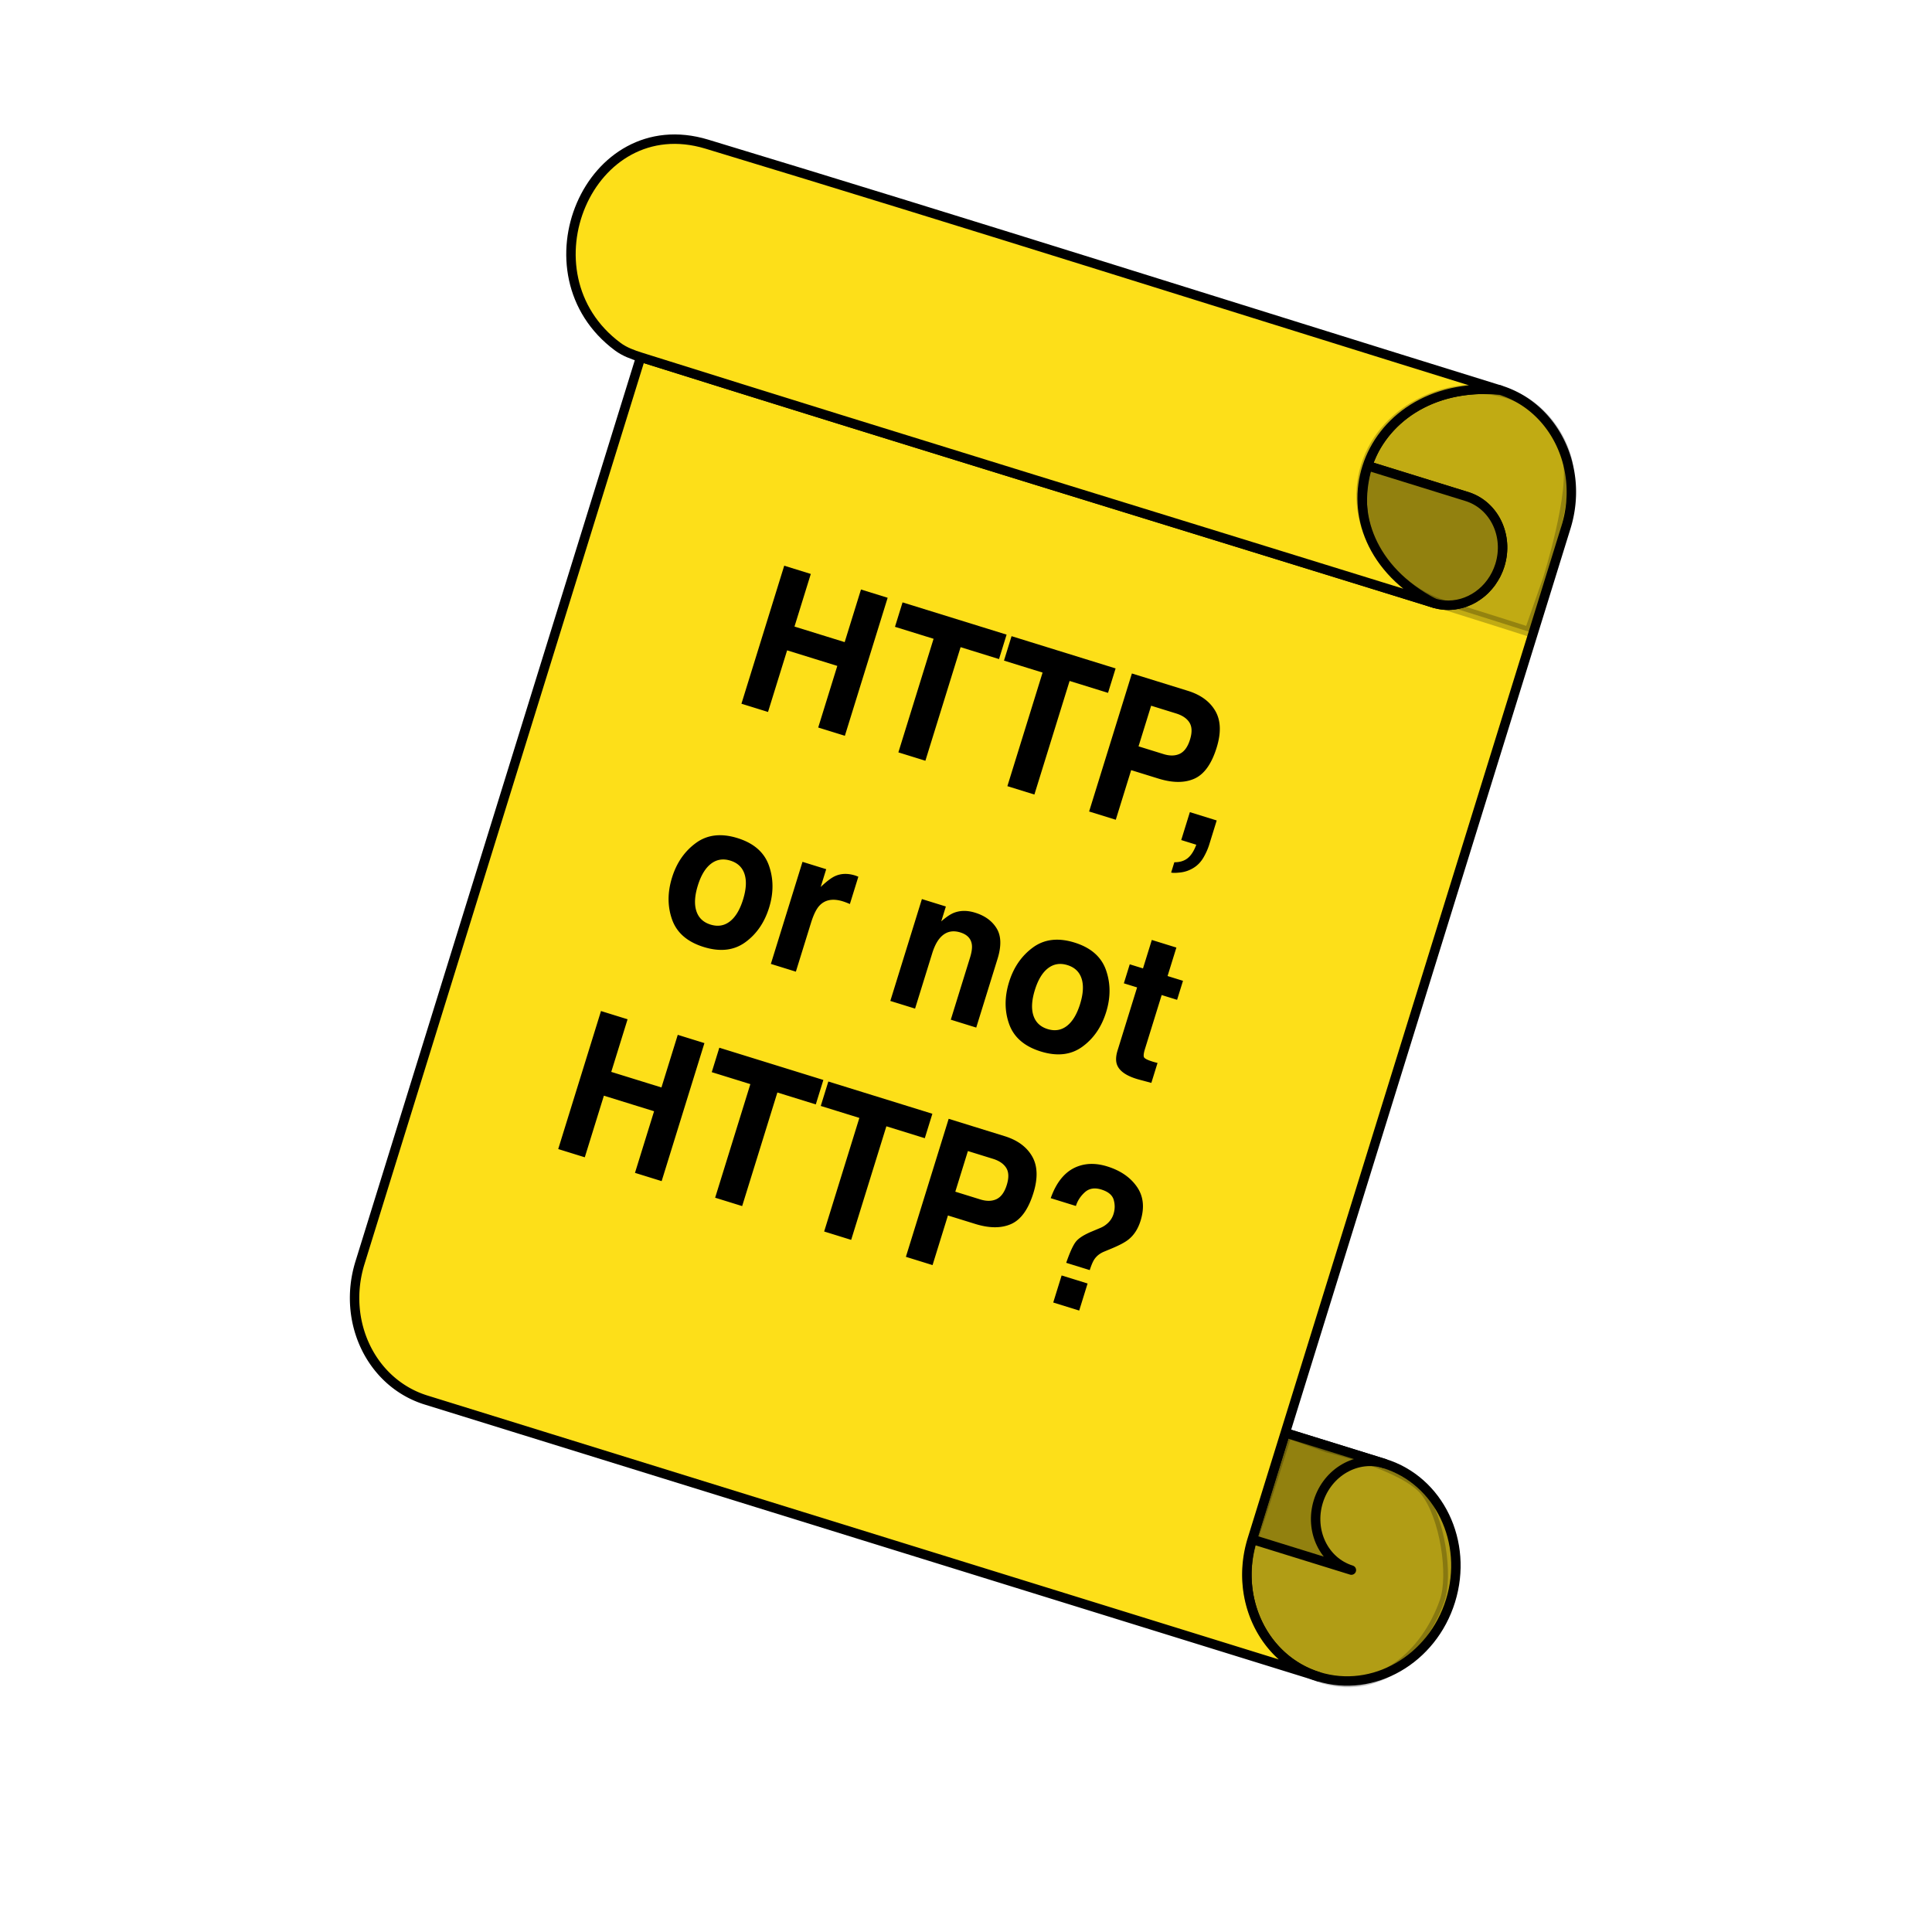 <svg xmlns="http://www.w3.org/2000/svg" xml:space="preserve" stroke-miterlimit="10" style="fill-rule:nonzero;clip-rule:evenodd;stroke-linecap:round;stroke-linejoin:round" viewBox="0 0 1024 1024"><path fill="#e8cd1b" stroke="#000" stroke-linecap="butt" stroke-width="5" d="m681.217 759.426-17.504 56.467c-9.667 31.187 6.022 63.761 35.043 72.757 29.021 8.996 60.384-8.993 70.051-40.179 9.667-31.186-6.022-63.76-35.043-72.756l-52.547-16.289Z"/><path fill="#bfa913" stroke="#000" stroke-linecap="butt" stroke-width="5" d="m681.217 759.426-17.504 56.467 52.547 16.289c-14.51-4.498-22.355-20.785-17.521-36.378 4.833-15.593 20.515-24.587 35.025-20.089l-52.547-16.289Z"/><path fill="#fddf19" stroke="#000" stroke-linecap="butt" stroke-width="5" d="M794.959 206.695c-32.193-2.869-55.743 11.526-66.496 31.61-.019.041-.021.092-.041.133-.015.029-.052.045-.068.075-1.301 2.685-2.533 5.416-3.447 8.361l52.547 16.289c14.511 4.498 22.356 20.785 17.522 36.378-.563 1.817-1.295 3.514-2.134 5.141-.007.013-.006.031-.013.044-.327.631-.731 1.188-1.095 1.788-.017.029-.051.047-.068.076-.553.905-1.092 1.826-1.724 2.657-.492.646-1.023 1.239-1.559 1.838l-.137.151c-.605.667-1.206 1.332-1.861 1.937-.015.014-.039.018-.054.032a30.027 30.027 0 0 1-1.834 1.559c-.066.052-.152.074-.219.125a28.46 28.46 0 0 1-2.011 1.408c-.714.458-1.415.922-2.161 1.312-.028.015-.069.005-.096.019-.771.4-1.554.734-2.354 1.06-.744.303-1.477.615-2.243.851-.938.29-1.898.475-2.86.661-.084.016-.163.054-.246.069-.563.104-1.114.282-1.683.349-.046.005-.092.001-.137.006a26.01 26.01 0 0 1-5.063.074 25.781 25.781 0 0 1-5.474-1.068c-140.125-43.436-280.416-86.342-420.376-130.31l-70.016 225.871-17.504 56.467-61.264 197.637c-9.667 31.186 6.022 63.76 35.043 72.756l183.914 57.011 105.094 32.577 183.915 57.011c-29.021-8.996-44.71-41.57-35.043-72.757l17.504-56.467 43.76-141.169 17.504-56.468 87.52-282.338c9.668-31.186-6.022-63.76-35.042-72.756Z"/><path fill="#bfa913" stroke="#000" stroke-linecap="butt" stroke-width="5" d="M724.907 246.874c-9.667 31.186 6.022 63.76 35.043 72.756 1.814.562 3.647.914 5.474 1.068 12.788 1.079 25.323-7.513 29.552-21.157 4.834-15.593-3.011-31.88-17.522-36.378l-52.547-16.289Z"/><path fill="#fddf19" stroke="#000" stroke-linecap="butt" stroke-width="5" d="M759.95 319.63c-67.191-35.214-38.824-119.515 35.009-112.935-140.126-43.437-279.968-87.797-420.377-130.31-62.369-18.884-99.302 68.677-47.127 107.38 3.592 2.664 7.884 4.225 12.119 5.555 139.96 43.968 280.251 86.874 420.376 130.31Z"/><path stroke="#000" stroke-linecap="butt" stroke-width="5" d="M698.722 888.974c31.286 10.92 56.877-11.74 66.823-40.235 4.855-13.911.145-45.075-10.277-58.184-10.927-13.744-51.497-23.142-51.497-23.142l-21.452-7.67s-12.544 40.065-18.124 56.05c-9.946 28.495 3.242 62.26 34.527 73.181Zm25.046-641.933c9.825-31.647 46.828-47.217 75.651-38.268 14.071 4.368 26.776 18.133 31.117 34.308 4.552 16.958-10.304 63.955-10.304 63.955l-9.764 27.817s-29.251-9.326-45.421-14.347c-28.823-8.949-51.105-41.818-41.279-73.465Z" opacity=".236"/><path d="m433.667 385.6 10.123-32.656-26.602-8.246-10.123 32.656-14.086-4.367 22.676-73.154 14.087 4.367-8.647 27.892 26.602 8.246 8.646-27.892 14.133 4.381-22.677 73.154-14.132-4.381Zm99.85-49.232-4.016 12.954-20.367-6.314-18.661 60.201-14.317-4.438 18.661-60.201-20.459-6.342 4.015-12.953 55.144 17.093Zm57.776 17.91-4.015 12.953-20.368-6.313-18.661 60.201-14.317-4.438 18.661-60.201-20.459-6.342 4.015-12.954 55.144 17.094Zm22.701 58.389-14.455-4.481-8.154 26.304-14.132-4.381 22.676-73.154 29.65 9.191c6.836 2.119 11.701 5.694 14.596 10.726 2.895 5.032 3.116 11.501.665 19.409-2.677 8.636-6.601 14.11-11.773 16.424-5.172 2.313-11.529 2.301-19.073-.038Zm11.374-13.174c2.391-1.181 4.176-3.674 5.355-7.479 1.18-3.805 1.089-6.807-.271-9.006-1.36-2.198-3.718-3.818-7.074-4.858l-13.255-4.109-6.677 21.539 13.255 4.109c3.356 1.041 6.245.975 8.667-.196Zm12.525 54.963c-1.313 2.276-3.001 4.074-5.063 5.393-2.227 1.413-4.592 2.267-7.096 2.56-2.504.294-4.172.312-5.003.054l1.692-5.459c2.894.027 5.252-.693 7.073-2.159 1.821-1.467 3.342-3.842 4.563-7.127l-7.99-2.476 4.585-14.79 14.224 4.409-3.969 12.805c-.697 2.25-1.703 4.513-3.016 6.79Zm-230.331 4.336c2.474 7.041 2.501 14.465.081 22.274-2.462 7.941-6.691 14.073-12.689 18.397-5.997 4.324-13.322 5.145-21.974 2.463-8.652-2.681-14.228-7.502-16.728-14.46-2.5-6.958-2.52-14.408-.058-22.349 2.42-7.808 6.642-13.916 12.666-18.322 6.023-4.407 13.36-5.27 22.012-2.588 8.652 2.682 14.215 7.544 16.69 14.585Zm-20.444-2.638c-3.848-1.193-7.266-.648-10.252 1.636-2.986 2.284-5.32 6.139-7.002 11.565-1.682 5.426-1.94 9.934-.774 13.523 1.165 3.589 3.672 5.98 7.521 7.173 3.848 1.193 7.261.637 10.236-1.669 2.976-2.305 5.305-6.171 6.987-11.597 1.682-5.426 1.945-9.923.79-13.49-1.155-3.568-3.657-5.948-7.506-7.141Zm59.624 21.583c-5.295-1.642-9.426-.891-12.391 2.251-1.662 1.77-3.165 4.822-4.509 9.156l-8.015 25.857-13.255-4.109 16.769-54.096 12.562 3.894-2.923 9.43c3.15-2.977 5.685-4.893 7.603-5.749 3.151-1.453 6.696-1.569 10.637-.347.247.076.452.149.616.218.164.069.534.211 1.109.425l-4.493 14.492a35.074 35.074 0 0 0-3.71-1.422Zm62.271 16.474c-4.464-1.384-8.159-.299-11.083 3.256-1.529 1.883-2.811 4.495-3.847 7.837l-9.077 29.282-13.116-4.066 16.738-53.997 12.701 3.937-2.446 7.891c2.555-2.254 4.776-3.76 6.665-4.516 3.386-1.344 7.157-1.372 11.314-.083 5.203 1.612 9.006 4.396 11.408 8.35 2.402 3.954 2.552 9.323.45 16.106l-11.292 36.428-13.486-4.181 10.2-32.904c.882-2.846 1.205-5.139.968-6.881-.431-3.18-2.464-5.333-6.097-6.459Zm77.188 19.956c2.475 7.041 2.502 14.466.081 22.274-2.461 7.941-6.691 14.073-12.688 18.397-5.998 4.325-13.323 5.146-21.975 2.464-8.651-2.682-14.227-7.502-16.728-14.461-2.5-6.958-2.519-14.407-.058-22.348 2.421-7.809 6.643-13.916 12.666-18.323 6.023-4.407 13.361-5.269 22.012-2.588 8.652 2.682 14.215 7.544 16.69 14.585Zm-20.443-2.638c-3.849-1.193-7.266-.648-10.252 1.636-2.986 2.284-5.32 6.139-7.002 11.565-1.682 5.427-1.941 9.934-.775 13.523 1.165 3.589 3.672 5.98 7.521 7.173 3.849 1.193 7.261.637 10.237-1.668 2.975-2.306 5.304-6.171 6.986-11.597 1.682-5.427 1.946-9.924.79-13.491-1.155-3.568-3.657-5.948-7.505-7.141Zm47.761 51.851-3.277 10.571-6.312-1.685c-6.291-1.696-10.181-4.171-11.67-7.425-.975-2.08-.94-4.807.107-8.181l10.322-33.302-7.019-2.176 3.123-10.075 7.019 2.176 4.677-15.087 13.024 4.037-4.677 15.087 8.175 2.534-3.123 10.075-8.175-2.534-8.861 28.587c-.687 2.217-.854 3.679-.5 4.387.355.709 1.871 1.478 4.55 2.308a36.605 36.605 0 0 0 2.617.703Zm-276.965 58.259 10.123-32.656-26.602-8.246-10.123 32.656-14.086-4.367 22.677-73.154 14.086 4.367-8.646 27.892 26.602 8.246 8.646-27.892 14.132 4.381-22.676 73.154-14.133-4.381Zm99.85-49.232-4.015 12.954-20.367-6.314-18.661 60.201-14.317-4.438 18.661-60.201-20.46-6.342 4.016-12.953 55.143 17.093Zm57.776 17.91-4.015 12.953-20.367-6.313-18.661 60.201-14.317-4.438 18.661-60.201-20.459-6.342 4.015-12.954 55.143 17.094Zm22.702 58.389-14.456-4.481-8.154 26.304-14.132-4.381 22.677-73.154 29.65 9.191c6.835 2.119 11.7 5.694 14.595 10.726 2.895 5.032 3.117 11.501.666 19.409-2.677 8.636-6.602 14.11-11.773 16.424-5.172 2.313-11.53 2.301-19.073-.038Zm11.373-13.174c2.391-1.181 4.176-3.674 5.356-7.479 1.179-3.805 1.089-6.807-.271-9.006-1.36-2.198-3.718-3.818-7.075-4.858l-13.254-4.109-6.677 21.54 13.255 4.108c3.356 1.041 6.245.975 8.666-.196ZM580 667.51c-.76 1.143-1.565 3.033-2.416 5.671l-12.47-3.866c1.918-5.534 3.608-9.244 5.07-11.13 1.462-1.886 4.287-3.703 8.474-5.452l4.248-1.784c1.385-.549 2.581-1.249 3.586-2.097 1.796-1.438 3.032-3.249 3.709-5.433.78-2.515.805-5.018.076-7.511-.729-2.492-2.91-4.302-6.544-5.428-3.571-1.107-6.498-.618-8.781 1.466-2.283 2.085-3.851 4.501-4.702 7.247l-13.347-4.138c3.292-9.315 8.428-15.049 15.406-17.201 4.412-1.388 9.267-1.262 14.562.38 6.959 2.157 12.186 5.735 15.681 10.736 3.495 5 4.156 11.007 1.981 18.021-1.333 4.302-3.457 7.614-6.371 9.939-1.724 1.424-4.679 3.01-8.866 4.758l-4.125 1.714c-2.247.935-3.971 2.305-5.171 4.108Zm-8 27.113-13.763-4.266 4.446-14.343 13.763 4.267L572 694.623Z"/></svg>
